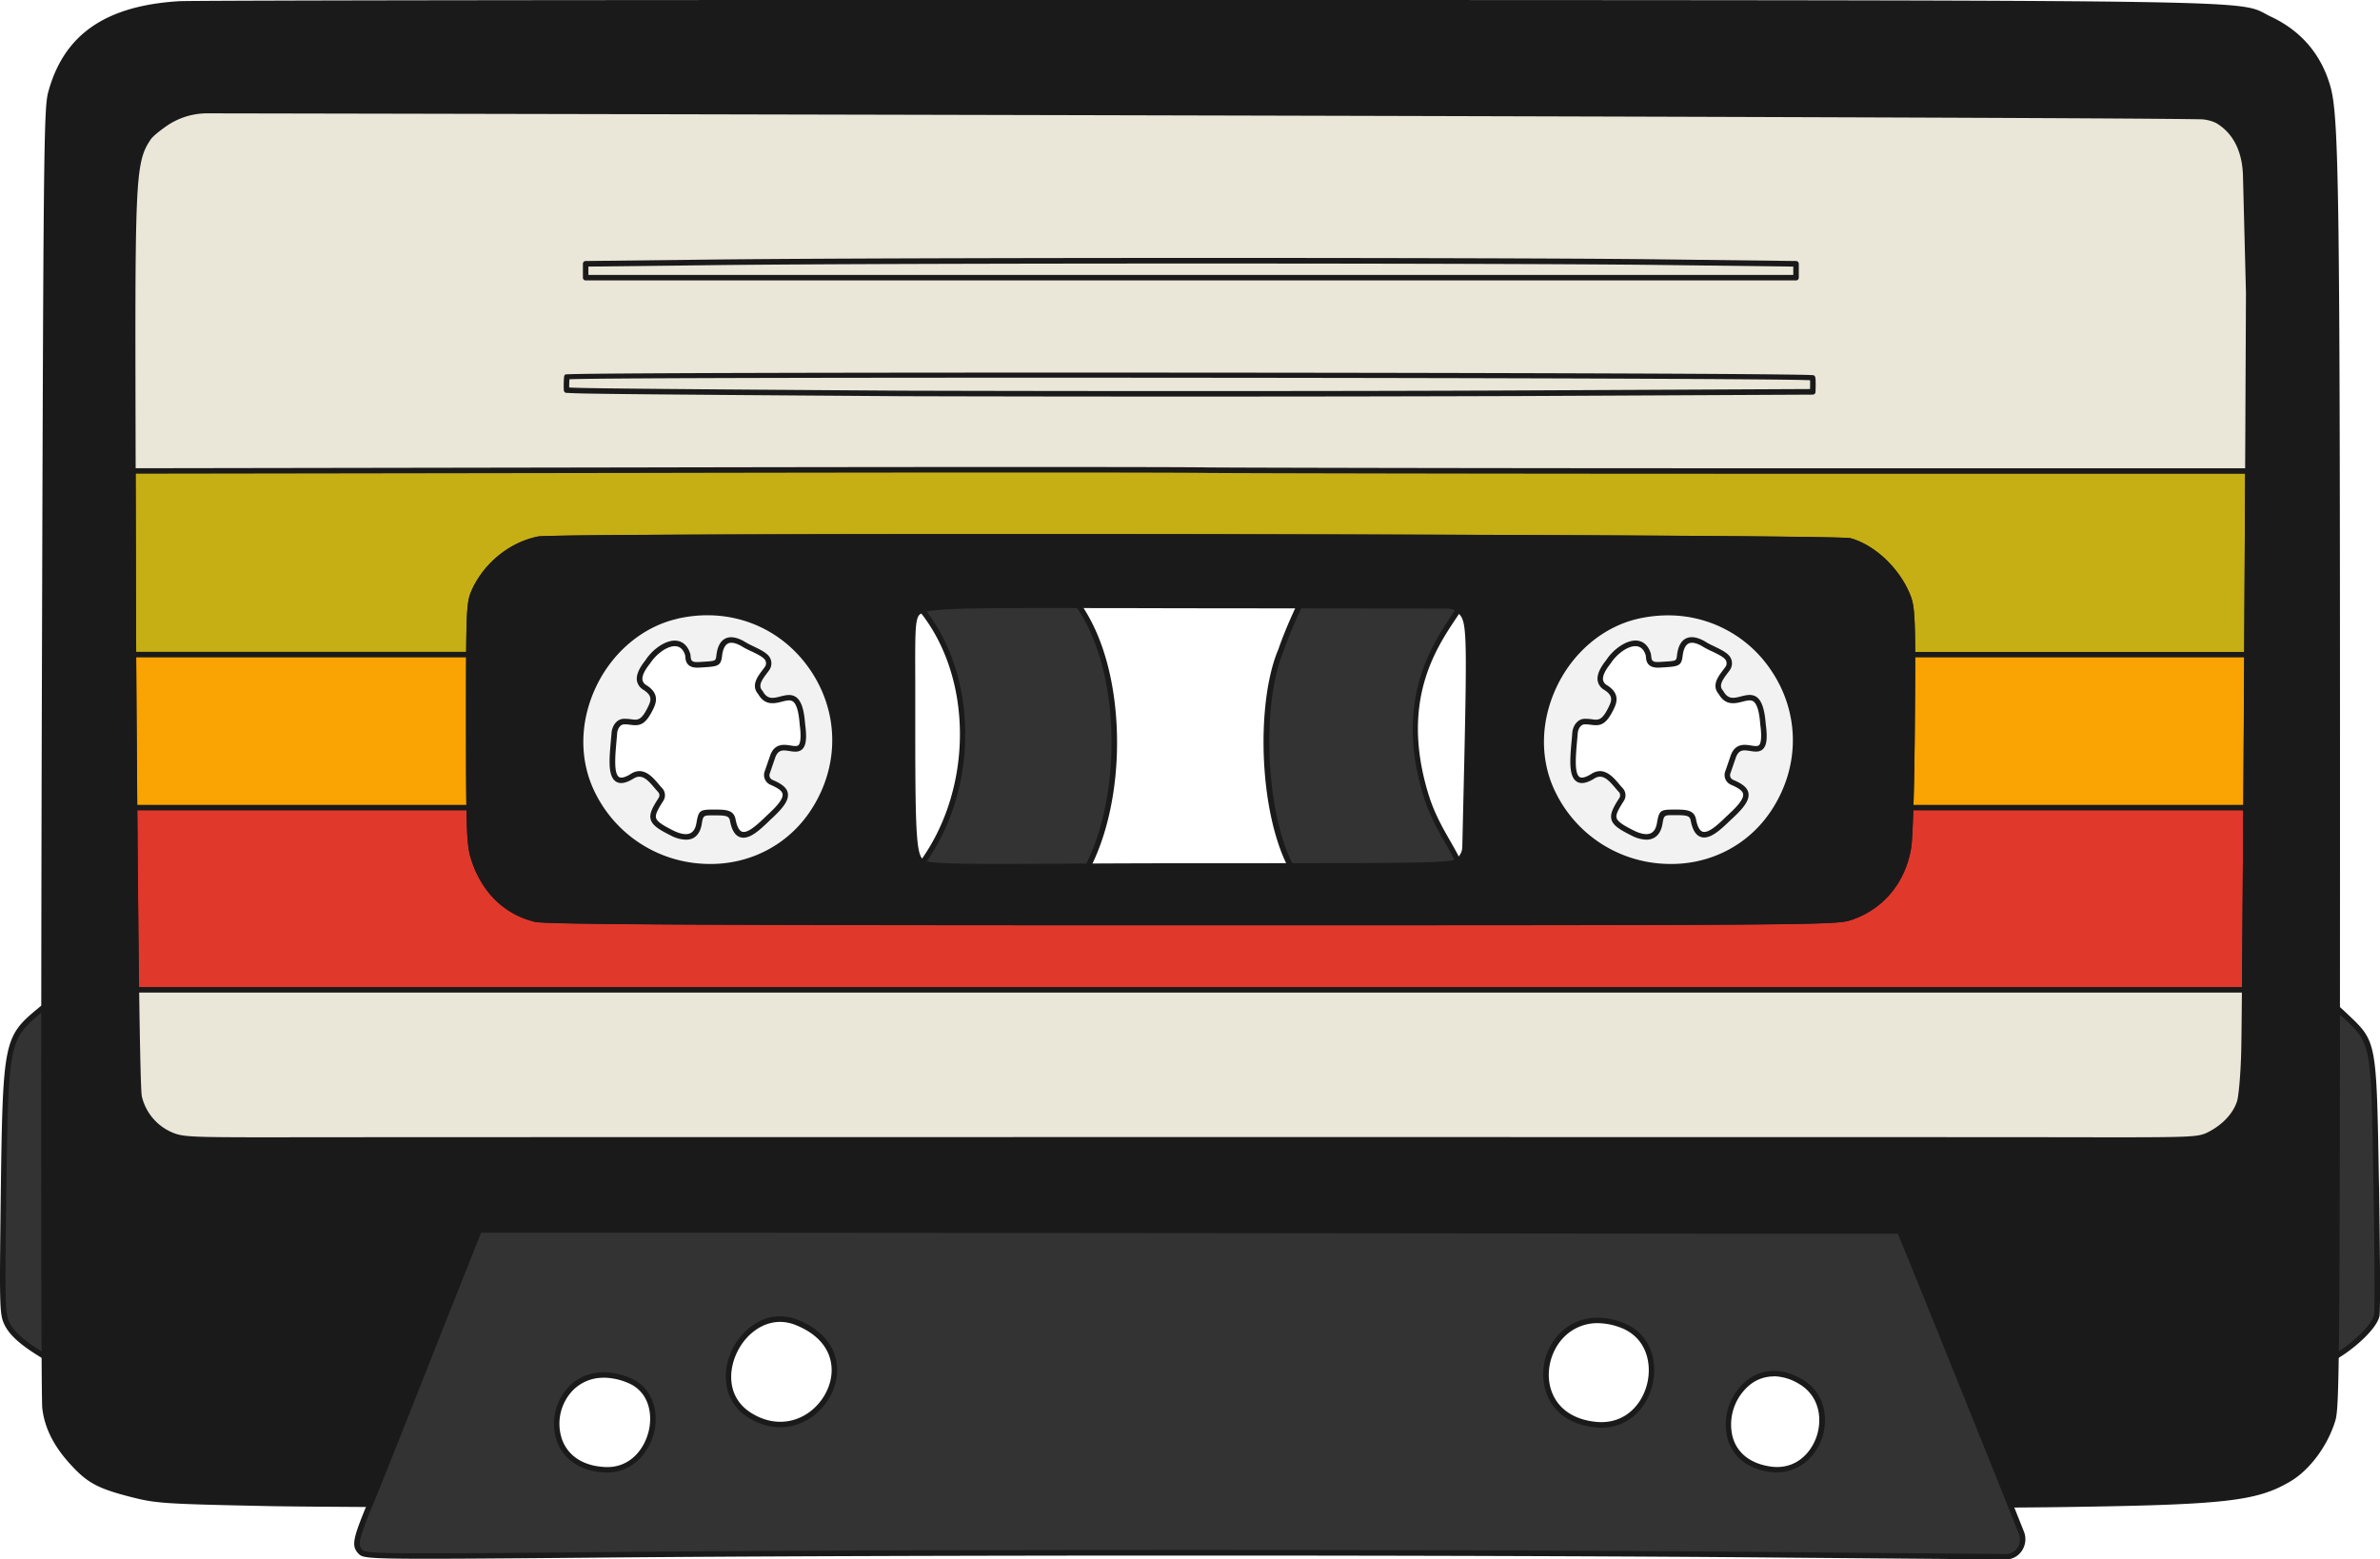 <svg xmlns="http://www.w3.org/2000/svg" width="1080" height="707.82" viewBox="0 0 1080 707.82"><g id="Слой_2" data-name="Слой 2"><g id="hippie01_48250992"><g id="hippie01_48250992-2" data-name="hippie01_48250992"><path d="M421.32 264.29c-1.27.89-2.65 1.14-3 .76-7.48.05-6 5.53-.26 11.36 25.55 31.33 24.25 81.69 1.14 114.4-8.33 12.12-9.34 11.74 26.77 11.74 28.53.0 31.19.13 31.82 2.15a4 4 0 0 0 6.69 2.15c28.22-30.37 29.43-112.71-3.41-141.55C473 263.53 423.84 262.78 421.32 264.29z" fill="#333" fill-rule="evenodd"/><path d="M607.05 264.29c-6.06.63-11.61 1.39-12.24 1.77-1.9 1.14-10.11 18.81-13.51 29-12.08 28.12-7.94 99.27 17.17 112.5 2.14.0 3.28-.75 3.53-2.52-4.52-4.58 52.27-1.76 63.39-2.53-2-14.2-12.75-23.25-18.43-41.92C619.21 269.44 728 259.83 607.05 264.29z" fill="#333" fill-rule="evenodd"/><path d="M481.58 409.13a5.08 5.08.0 0 1-1.64-.27 5.24 5.24.0 0 1-3.4-3.87c-.35-1.13-8.14-1.19-30.6-1.19h-3.19c-21.24.0-27.66.0-29.28-3.07-1.15-2.2.62-4.77 3.85-9.44l.82-1.19c23.69-33.53 23.21-83.12-1.07-112.9-2.37-2.39-6.26-7.08-4.82-10.55.78-1.87 2.81-2.83 6-2.85a1.26 1.26.0 0 1 .64.17 3.77 3.77.0 0 0 1.68-.7h.08c3.2-1.92 53.32-.74 60.63.86a1.29 1.29.0 0 1 .56.28C496.2 277 505.25 300.58 506.7 329.2c1.62 32-6.75 62.8-21.33 78.5A6 6 0 0 1 481.58 409.13zm-35.64-7.83c29.65.0 32.07.0 33 3a2.82 2.82.0 0 0 1.8 2.17 3 3 0 0 0 2.92-.63c14-15.1 22.13-45.2 20.54-76.54-1.41-27.79-10.06-50.67-23.75-62.87-9.16-1.78-55.12-2.26-58.52-1.08-1.28.86-2.89 1.36-4 .92-1.21.0-3 .28-3.41 1.31s.39 3.89 4.37 7.93c25 30.69 25.55 81.6 1.26 116l-.82 1.18c-2.13 3.09-4.14 6-3.69 6.86.92 1.74 10.73 1.75 27.07 1.73zM419.17 264.17z" fill="#1a1a1a"/><path d="M598.47 408.85a1.3 1.3.0 0 1-.58-.14c-25.6-13.49-30.5-84.41-17.74-114.1 3.06-9.21 11.5-28.11 14-29.62 1.06-.64 8.45-1.49 12.75-1.94H607c44.09-1.62 56.42-1.36 59.19 3.61 1.78 3.19-1 7.34-5.21 13.63-9.56 14.29-25.56 38.19-12.84 80 2.66 8.75 6.53 15.49 9.94 21.44 3.82 6.68 7.43 13 8.54 20.66a1.29 1.29.0 0 1-.27 1 1.28 1.28.0 0 1-.89.46c-3.51.24-11.41.13-20.55.0-14.23-.2-37.64-.52-41.7 1.07a.94.94.0 0 1 0 .37c-.24 1.65-1.25 3.6-4.77 3.6zm8.67-143.31c-7.18.75-11.2 1.4-11.77 1.63-1.44 1.18-9.3 17.55-12.89 28.33-12.12 28.22-7.57 97.76 16.29 110.85 1.32-.05 1.73-.46 1.9-1a1.73 1.73.0 0 1 0-1.42c1.1-2.58 9.8-3.09 44.32-2.62 8 .11 15.08.21 19 .07-1.24-6.6-4.39-12.11-8-18.42-3.48-6.07-7.42-12.95-10.16-22-13.06-42.93 4-68.41 13.15-82.09 3.43-5.13 6.14-9.18 5.11-11C661.77 263.82 641 264.29 607.14 265.54z" fill="#1a1a1a"/><path d="M17.77 458.87c-14.9 12.37-15.28 14.39-16.16 82.7C1 592.2 1 596.24 3.13 600.66c2.27 4.8 7.7 9.47 17.8 15.41 8.46 4.92 12.37 1.26 8.59-7.83-2.78-6.57-2.78-18.44.0-91.8 1.26-33.08 2-61.11 1.51-62.12C29.77 450.91 25.6 452.3 17.77 458.87z" fill="#333" fill-rule="evenodd"/><path d="M27.31 619.51a14.69 14.69.0 0 1-7-2.36C9.86 611 4.39 606.24 2 601.2c-2.27-4.67-2.27-8.65-1.64-59.64.89-68.63 1.36-71 16.61-83.65 6.18-5.19 10.1-7.2 12.69-6.51a3.71 3.71.0 0 1 2.54 2.49c.72 1.42-.38 34.84-1.44 62.6-2.76 73-2.77 84.93-.09 91.26 2.08 5 2 8.78-.08 10.64A4.8 4.8.0 0 1 27.31 619.51zm1.28-165.74c-1.22.0-4 1-10 6.05h0C4 471.9 3.74 473.43 2.86 541.59c-.62 49.68-.62 54.39 1.39 58.53 2.13 4.51 7.47 9.09 17.31 14.87 3.43 2 6.19 2.57 7.38 1.53.95-.83 1.29-3.32-.58-7.8-2.89-6.84-2.9-18.06-.09-92.32 1.46-38.34 1.9-60.07 1.57-61.72a1.2 1.2.0 0 0-.82-.86A1.75 1.75.0 0 0 28.59 453.77zm-10.82 5.1h0z" fill="#1a1a1a"/><path d="M1049.24 454.2c-1.14 1.51-1.14 8.45-.13 30.68 3.66 81.06 4.42 108 2.78 115.78-2.91 15-3 16.8-.76 17.55 5.56 2.15 26-13.63 27.4-21.21.38-2.15.25-28.53-.25-58.71-1.14-66.42-.89-64.65-14.27-77.4C1054.92 452.3 1052 451 1049.24 454.2z" fill="#333" fill-rule="evenodd"/><path d="M1052.34 619.66a4.51 4.51.0 0 1-1.66-.28c-3.46-1.15-2.87-4.22.0-19 1.56-7.45 1-32.27-2.8-115.5-1.14-25.18-.92-29.75.38-31.48l.06-.08a5.09 5.09.0 0 1 3.66-2c2.79-.06 6 2.05 12.91 8.61l.9.85c12.64 12 12.64 12 13.7 74.2l.06 3.24c.44 26.68.68 56.41.23 59-1.11 6-12.14 15.53-19.57 19.69C1056.92 618.74 1054.29 619.66 1052.34 619.66zM1050.21 455c-1 1.58-.53 15 .15 29.84 3.81 84.46 4.38 108.33 2.75 116.1-2.57 13.29-2.81 15.7-1.59 16.11 1 .37 3.41.0 7.45-2.3 7.59-4.25 17.46-13.21 18.33-18 .31-1.76.29-24.62-.27-58.47l-.06-3.24c-1-61.13-1-61.13-12.92-72.42l-.9-.86c-5.11-4.82-8.86-8.05-11.08-7.92A2.6 2.6.0 0 0 1050.21 455z" fill="#1a1a1a"/><path d="M81.41 1.79C48.2 3.81 30 16.43 23.08 42.19c-2 7.45-2.15 28.66-2.91 299.12-.38 160.11-.25 294.08.25 297.74 1 8.58 4.93 16.41 11.87 24.11 7.71 8.59 12.12 11.12 26.65 14.9 11.86 3 14.39 3.29 63.51 4.3 59.09 1.26 729.18 1.64 813.78.5 72.73-1 87.5-2.65 102.27-11.36 8.72-5 16.8-16 20.08-27.15 1.77-6.06 2-34.22 2-284 0-273.11-.51-306.45-4.17-320.21-3.91-14.27-12.88-25-26.51-31.44-16.42-7.7 17.3-7.2-480.7-7.45C298.84 1.15 88.36 1.41 81.41 1.79zM663.12 277.93c3.66 3.66 3.91 9.47 2.65 66.92l-.93 39.72a7.89 7.89.0 0 1-3 6l-.11.09c-2.78 2.28-6.7 2.4-121.6 2.4-77.52.0-115.81 1.21-121-1.26-4.54-2.17-5.05-9.22-5.05-60.73.0-41-.62-48.53 1.77-52.4 3.61-4.79 16.41-3.92 138-3.79l103 .12a8 8 0 0 1 5.59 2.32zm-317.94 8.21c11 5.17 17.17 11.11 22.1 20.83 13.38 26.89 10.6 49.75-8.46 67.3-15.16 14-27.53 17.68-43.31 13-15.53-4.67-25.38-11.36-32.71-22.22a63.31 63.31.0 0 1-10.35-34c0-8.46.51-11 3.79-18.06 4-8.59 12.75-18.18 22-24.37C311.85 279.57 329.4 278.56 345.18 286.14zm430.44-.64c17 8.09 30.68 25.51 32.07 40.79 1.39 15-4.8 33.21-15.28 44.82-5.93 6.69-19.7 14.4-30.3 17.05-7.7 1.89-19.19.88-25.51-2.4-7.83-4-21.59-16.16-25-22-3.91-6.82-7.07-18.56-7.07-26.9.0-13.25 8.21-34.09 16.67-41.79C736.48 280.83 757.94 277 775.62 285.5zM370.68 602.18c6.82 5.43 9.35 11 9.35 20.45.0 8.59-1.9 13.77-7.45 19.57-8.21 9-22.35 11.24-32.45 5.31-6.19-3.66-11.87-13.51-11.87-20.84a30.7 30.7.0 0 1 8.59-20.58c7.45-7.19 11.11-8.58 20.7-8.2C364.75 598.26 366.77 598.9 370.68 602.18zm367.82-.38c8.08 5.43 12 12.25 12.5 22.35s-2.28 16.79-9.47 22.35c-4.17 3.15-5.56 3.53-14.4 3.53s-10.23-.38-15.15-3.79c-16.29-11.49-16.54-35.6-.5-45.58C718.55 596.24 730.79 596.75 738.5 601.8zM283.56 620.49c13.26 6.31 19.57 22.85 13.26 35-3 5.81-9.6 12.25-14.39 14s-15.79 1.64-20.08-.25c-1.9-.89-6.19-4.17-9.6-7.33l-3.59-3.3a7.91 7.91.0 0 1-2.56-5.9l.09-9.74c.13-14.52 1-16.54 9.6-23.1 4.16-3.16 5-3.29 13.26-2.66C274.47 617.71 280.66 619.1 283.56 620.49zm541.05.12c7.32 5.81 10.23 11.49 9.34 18.69-.38 3.16-.63 8.33-.63 11.62s-.63 6.44-1.51 7.32-3.79 3.28-6.44 5.68a33 33 0 0 1-9.35 5.81c-6.56 2.15-18.31.76-23.23-2.78s-11-12.75-12-18.43c-1.14-6.06 1.64-14.65 6.69-20.58s9.72-8.59 17.17-10.1C815.27 615.81 818.93 616.32 824.61 620.61z" fill="#1a1a1a" fill-rule="evenodd"/><path d="M93.83 50.19a34 34 0 0 0-19.32 6.18c-3.16 2.24-6.18 4.65-7.37 6.4-8.46 12.75-7.06 18.87-6.69 224.38C61.33 427.43 62.22 494 63.1 497.88A24.9 24.9.0 0 0 76.86 514.8c5.56 2.53 7.58 2.65 48.74 2.65 52-.12 767.57-.12 828.94.0 42.3.0 43.68-.12 48.61-2.77 6.44-3.41 11.24-8.59 13.13-14.27.88-2.4 1.77-13 2-23.36.38-16.54 1.39-169.2 2.15-344.07l-1.36-53.27c-.27-10.42-3.9-19.78-12.92-25a19.21 19.21.0 0 0-6.86-1.79C945.67 51.72 93.83 50.19 93.83 50.19zM839.38 245.48c10.86 3 21.72 13.38 26.39 25.25 2 5 2.27 10.61 1.9 55.43-.13 27.78-.89 53.66-1.65 58.34-2.52 15.78-12.75 27.77-27.4 32.19-6.69 1.9-29 2-298.23 2-221.1.0-292.56-.37-297.36-1.51-13.51-3.28-23.61-13.26-28.16-27.91-1.89-6.06-2.14-13.51-2.14-61.23.0-52.53.12-54.42 2.65-60.11a41.8 41.8.0 0 1 29-23.23C254.27 242.83 832.19 243.46 839.38 245.48z" fill="#eae6d8" fill-rule="evenodd"/><path d="M621.83 684.79c-215.31.0-464.79-.45-499.41-1.18-49.75-1-51.84-1.28-63.8-4.34C43.9 675.43 39.31 672.86 31.36 664c-7.16-8-11.15-16.06-12.17-24.81-.53-3.78-.65-137.42-.27-297.88.76-271 .87-291.78 2.95-299.45C28.92 15.71 47.82 2.58 81.34.54h0C88.53.15 307.18-.09 549.22.0h83.85c383.63.17 383.63.17 394.84 6.22.74.41 1.55.85 2.54 1.31 14 6.6 23.13 17.45 27.19 32.24 3.74 14 4.21 50 4.21 320.54.0 258.4-.29 278.21-2.07 284.32-3.4 11.48-11.69 22.69-20.65 27.88-15.09 8.89-29.51 10.51-102.89 11.53C901.19 684.58 769.55 684.79 621.83 684.79zM81.49 3C48.75 5 31.11 17.2 24.28 42.52c-2 7.32-2.11 32.2-2.86 298.8-.41 173.82-.21 294.19.24 297.56 1 8.23 4.75 15.9 11.56 23.45 7.62 8.49 11.76 10.8 26 14.53 11.69 3 13.76 3.23 63.22 4.25 58.37 1.24 727.61 1.66 813.74.5 72-1 87.21-2.67 101.66-11.19 8.45-4.9 16.29-15.51 19.51-26.42 1.75-6 2-37.8 2-283.62.0-270.25-.46-306.12-4.13-319.89-3.85-14-12.54-24.35-25.84-30.63-1-.49-1.87-.94-2.66-1.37-10.65-5.75-10.65-5.75-393.66-5.92h-83.84C307.28 2.4 88.79 2.64 81.49 3zm371.45 391.6c-21 0-31.49-.34-34.31-1.68-5.22-2.5-5.76-8.29-5.76-61.86.0-8.11.0-14.91.0-20.63-.09-24-.1-29 2-32.43 3.52-4.67 10.18-4.65 91.45-4.47 13.66.0 29.42.07 47.63.09l103 .12a9.1 9.1.0 0 1 6.47 2.69l.59.59c4.08 4.08 4.31 9.15 3 67.83l-.93 39.72a9.14 9.14.0 0 1-3.47 7c-3.19 2.61-3.38 2.76-122.49 2.76-22.25.0-41.28.1-57.21.18C471.18 394.58 461.24 394.63 452.94 394.63zM471.64 276c-43.33.0-52.55.52-54.76 3.44-1.65 2.71-1.63 8.7-1.55 31 0 5.72.0 12.52.0 20.64.0 50 .57 57.8 4.34 59.6 3.41 1.64 25.93 1.52 63.2 1.33 15.93-.09 35-.19 57.22-.19 110.48.0 118.39-.13 120.81-2.11a6.76 6.76.0 0 0 2.66-5.18l.92-39.72c1.23-55.94 1-62.73-2.29-66h0l-.59-.59a6.6 6.6.0 0 0-4.7-2l-103.05-.12c-18.2.0-34-.06-47.63-.09C492.81 276 481.36 276 471.64 276z" fill="#1a1a1a"/><path d="M217.52 558.24c-.12.12-9.72 24.24-21.33 53.53S172.32 672 168.91 680.34c-7.7 18.56-8.2 21-5.3 24 2.27 2.14 7.07 2.27 106.57 1.39 133.71-1.27 408.21-1.27 540.54.0l99.46.85a7.39 7.39.0 0 0 5.88-2.82v0a8.17 8.17.0 0 0 1.16-8.05C900.94 654.7 863 560.42 862 558.74 854.53 558.74 217.65 558 217.52 558.24zm144.2 42C398 615.11 369 660.76 340 642.2 318.19 628.23 338 590.56 361.72 600.28zm373.75 1c23.85 8.6 15.2 47.87-11.24 45.33C686.4 643 699.84 588.45 735.47 601.29zM285 626.29c19.93 7.72 11.89 41.79-10.35 40.79C238.76 665.46 250 612.77 285 626.29zm532 .64c18.89 10.83 8.87 42.91-13.39 39.89C768.37 662.06 786.61 609.56 816.91 626.93z" fill="#333" fill-rule="evenodd"/><path d="M743.29 279.57c-34.15 7.6-54.38 49.46-38.25 81.19 20.15 39.67 75.87 44.35 99.87 7.7C833.85 324.27 795.13 268 743.29 279.57zm30.34 13c3 1.85 7.91 3.5 10 5.69a4.09 4.09.0 0 1 .38 5.11c-2 2.94-6.42 7.22-3 10.92 6.2 11.19 17.33-9.15 19.07 14.4 2.88 21.33-9.72 3.31-13.6 15l-2.34 6.82a3.51 3.51.0 0 0 1.84 4.51c7.54 3.23 9.39 6.16-.11 15C780 375.45 771 385.7 768.43 372.2c-.67-3.53-3.68-3.47-8.86-3.47-5.55.0-5.55.0-6.44 5.18-1.14 6.31-5.76 7.44-12.33 4.17-10.47-5.22-10.27-6.94-5-15.21a3.47 3.47.0 0 0-.39-4.27c-3.06-3.2-6.91-9.89-12.7-6.28-11.57 7.21-8.93-8.26-8.07-19.61.19-2.5 1.77-5.1 4.28-5.2 5.36-.21 7.77 3.16 12.38-6.63 1.33-2.83 2-5.83-2.78-8.84-3.54-2.23-3.28-5.93 1.26-11.62 4.46-6.95 15.18-13.19 18.17-3.17l.18 1.6c.5 3.25 3.49 3 5.52 2.85l2.27-.14c5.56-.38 5.94-.63 6.31-4.17C763.15 290.32 767.19 288.55 773.63 292.59z" fill="#f2f2f2" fill-rule="evenodd"/><path d="M307.4 279.57c-34.15 7.6-54.38 49.46-38.26 81.19 20.16 39.67 75.88 44.35 99.88 7.7C398 324.27 359.23 268 307.4 279.57zm30.33 13c3 1.85 7.91 3.5 10 5.69a4.07 4.07.0 0 1 .38 5.11c-2 2.94-6.41 7.22-3 10.92 6.2 11.19 17.33-9.15 19.06 14.4 2.88 21.33-9.72 3.31-13.59 15l-2.35 6.82A3.52 3.52.0 0 0 350 355c7.54 3.23 9.38 6.16-.11 15-5.83 5.42-14.84 15.67-17.39 2.17-.66-3.53-3.68-3.47-8.85-3.47-5.56.0-5.56.0-6.44 5.18-1.14 6.31-5.76 7.44-12.34 4.17-10.46-5.22-10.26-6.94-5-15.21a3.47 3.47.0 0 0-.38-4.27c-3.07-3.2-6.92-9.89-12.7-6.28-11.57 7.21-8.94-8.26-8.07-19.61.19-2.5 1.77-5.1 4.27-5.2 5.37-.21 7.78 3.16 12.39-6.63 1.33-2.83 2-5.83-2.78-8.84-3.54-2.23-3.29-5.93 1.26-11.62 4.45-6.95 15.18-13.19 18.17-3.17l.17 1.6c.5 3.25 3.49 3 5.52 2.85l2.28-.14c5.55-.38 5.93-.63 6.31-4.17C327.25 290.32 331.29 288.55 337.73 292.59z" fill="#f2f2f2" fill-rule="evenodd"/><path d="M212.77 300.94c.12-26.37.62-28.51 2.61-33a41.8 41.8.0 0 1 29-23.23c9.85-1.89 587.77-1.26 595 .76 10.86 3 21.72 13.38 26.39 25.25 1.49 3.73 2 7.76 2 27.65h151.82c.14-26.45.3-54.86.44-84.59H797.45c-124.27.0-236.48-.26-249.44-.38s-128.6-.26-256.94.0l-230.8.37c.06 21.11.13 45.38.18 73.37.0 3.8.0 7.53.07 11.23h73.1z" fill="#c6ae15"/><path d="M1018.62 449.27c.18-20.3.39-50.25.62-87h0c-1.66-.37-35.84-.88-76.12-1.26l-75.84-3.13c-.32 13.62-.77 23.85-1.22 26.62-2.52 15.78-12.75 27.77-27.4 32.19-6.69 1.9-29 2-298.23 2-221.1.0-292.56-.37-297.36-1.51-13.51-3.28-23.61-13.26-28.16-27.91-1.38-4.41-1.89-9.58-2.06-30.52l-24.93 1.74c-11.94.25-46 .63-75.73 1-23.57.3-43.74.67-51.17.88.29 36.52.58 65.37.87 86.87h956.77z" fill="#e1382c"/><path d="M1018.62 450.52H61.85a1.25 1.25.0 0 1-1.25-1.23c-.29-21.71-.58-50.94-.87-86.88A1.26 1.26.0 0 1 61 361.15c7.46-.2 27.94-.59 51.18-.88l24.12-.3c22-.27 42.84-.53 51.61-.71l24.86-1.73a1.26 1.26.0 0 1 .94.32 1.27 1.27.0 0 1 .4.91c.17 20.7.67 25.9 2 30.16 4.42 14.26 14.1 23.87 27.26 27.06 4.67 1.11 79.63 1.49 297.06 1.49 269.17.0 291.44-.15 297.9-2 14.14-4.27 24.06-15.93 26.5-31.19.43-2.62.87-12.51 1.2-26.45a1.28 1.28.0 0 1 .39-.89 1.24 1.24.0 0 1 .91-.33l75.84 3.13c17.27.16 73.91.74 76.34 1.3a1.29 1.29.0 0 1 1 1.23c-.23 36.74-.44 66.69-.62 87A1.25 1.25.0 0 1 1018.62 450.52zM63.08 448h954.3c.17-20 .38-49.12.61-84.6-6-.33-35-.78-74.92-1.16l-74.62-3.08c-.32 13.57-.76 22.83-1.19 25.52-2.6 16.22-13.17 28.63-28.27 33.19-6.85 1.94-26.39 2.07-298.6 2.07-220.37.0-292.69-.37-297.65-1.55-14.05-3.41-24.36-13.62-29.06-28.74-1.41-4.51-1.92-9.5-2.11-29.56L188 361.75c-8.84.19-29.65.44-51.69.72l-24.11.29c-22.07.29-41.63.64-49.93.86C62.52 398.32 62.8 426.7 63.08 448z" fill="#1a1a1a"/><path d="M212.76 302.19h0l-79.14-2.56H60.52a1.25 1.25.0 0 1-1.25-1.24l-.07-11.24c-.05-27.44-.12-51.3-.18-72.12v-1.24a1.25 1.25.0 0 1 .36-.89 1.28 1.28.0 0 1 .89-.37l230.8-.37c128.68-.26 244-.26 257 0 13.38.13 127.92.38 249.41.38h222.62a1.25 1.25.0 0 1 1.25 1.25c-.15 29.73-.3 58.15-.45 84.6a1.24 1.24.0 0 1-1.24 1.24H867.81a1.25 1.25.0 0 1-1.25-1.24c0-20.26-.61-23.85-1.95-27.19-4.53-11.5-15-21.58-25.56-24.52-8-1.67-585.79-2.39-594.39-.73-12 2.42-22.78 11.05-28.15 22.53-1.87 4.22-2.37 6.41-2.5 32.47a1.25 1.25.0 0 1-.38.89A1.22 1.22.0 0 1 212.76 302.19zm-151-5.05h71.87l77.89 2.51c.14-25.43.65-27.56 2.72-32.2 5.71-12.21 17.18-21.38 29.93-23.95 9.87-1.9 588.71-1.14 595.55.77 11.23 3.14 22.42 13.83 27.21 26 1.57 3.92 2.09 8.22 2.13 26.87h149.32c.15-25.73.29-53.29.44-82.1H797.45c-121.5.0-236.05-.25-249.45-.38-13-.26-128.26-.26-256.93.0L61.52 215c.06 20.82.13 44.68.18 72.11z" fill="#1a1a1a"/><path d="M212.9 366.57c-.14-8.61-.17-20.78-.17-38.51.0-13.25.0-23.26.06-30.94H60.51q.26 38.58.5 69.45H212.9z" fill="#f9a402"/><path d="M867.81 297.12c0 7.22.0 16.62-.14 29-.07 15.06-.33 29.54-.67 40.41h152.22c.13-21 .27-44.35.41-69.45H867.81z" fill="#f9a402"/><path d="M954.54 518.7c-62.9-.13-775.62-.13-828.93.0-41.16.0-43.46-.13-49.26-2.76a26.19 26.19.0 0 1-14.46-17.76C61 494 60.07 425 59.2 287.15c-.05-28.67-.12-53.47-.19-74.93-.38-133.63-.4-138.85 7.09-150.14 1.13-1.66 3.64-3.86 7.69-6.73a35 35 0 0 1 20-6.41h0c8.52.0 852.47 1.54 905.51 2.72a20.29 20.29.0 0 1 7.45 2c8.56 5 13.24 14 13.55 26.05l1.36 53.27c-.76 173.93-1.78 327.8-2.15 344.14-.23 9.51-1.08 21-2.1 23.76-2 5.91-7 11.37-13.72 14.94C998.51 518.59 996.67 518.7 954.54 518.7zm-418.06-2.59c192.71.0 386.61.0 418.06.1 41.52.0 43.32-.1 48-2.63 6.19-3.28 10.75-8.22 12.54-13.57.72-2 1.67-11.66 1.95-23 .38-16.32 1.39-170.17 2.15-344l-1.36-53.23c-.2-7.79-2.5-18.28-12.29-24h0a18.12 18.12.0 0 0-6.27-1.62C946.29 53 103 51.45 93.84 51.44a32.47 32.47.0 0 0-18.61 6c-4.67 3.31-6.41 5.13-7 6.08-7.07 10.65-7 18.45-6.67 148.74.06 21.47.14 46.26.19 74.93.85 135.75 1.74 206.56 2.62 210.47A23.69 23.69.0 0 0 77.4 513.67c5.31 2.42 7.56 2.54 48.2 2.54C152.26 516.14 343.77 516.11 536.48 516.11zM540.39 420c-220.37.0-292.69-.37-297.65-1.55-14.05-3.41-24.36-13.62-29.06-28.74-1.93-6.2-2.2-13.69-2.2-61.61.0-52.37.1-54.64 2.76-60.61 5.71-12.21 17.18-21.38 29.93-23.95 9.87-1.9 588.71-1.14 595.55.78 11.23 3.13 22.42 13.82 27.21 26 2.14 5.34 2.36 11.61 2 55.9-.13 27.4-.87 53.65-1.66 58.53-2.6 16.22-13.17 28.63-28.27 33.19C832.14 419.83 812.6 420 540.39 420zM451.22 245c-110.89.0-203.16.28-206.56.94-12 2.42-22.78 11.05-28.15 22.53C214.07 274 214 276.2 214 328.06c0 47.59.26 55 2.1 60.86 4.42 14.26 14.1 23.87 27.26 27.06 4.67 1.11 79.63 1.49 297.06 1.49 269.17.0 291.44-.15 297.9-2 14.14-4.27 24.06-15.93 26.5-31.19.76-4.69 1.51-31.32 1.63-58.14.37-43.87.17-50-1.81-55-4.52-11.5-15-21.57-25.55-24.51C833.9 245.67 620.81 245 451.22 245z" fill="#1a1a1a"/><path d="M910.24 707.82h-.07L810.71 707c-133.17-1.27-406-1.27-540.52.0-104.62.93-104.84.73-107.44-1.72-3.6-3.75-2.63-7 5-25.38 3.26-8 15.24-38.09 27.26-68.54 17.84-45 20.78-52.29 21.42-53.63h0a.74.74.0 0 1 .17-.25.28.28.0 0 1 .06-.08v0c.69-.42 3.56-.42 20.78-.43 12.78.0 31.17.0 53.7.0 45 0 106.6.07 172.69.13 132.16.12 282.39.29 354.74.37h43.41a1.26 1.26.0 0 1 1.09.63c1.06 1.85 40.38 99.5 55.35 137.07a9.44 9.44.0 0 1-1.34 9.28A8.69 8.69.0 0 1 910.24 707.82zM541 703.51c101.68.0 203.17.32 269.76 1l99.46.85a6.09 6.09.0 0 0 4.89-2.34 7 7 0 0 0 1-6.87C899.26 653.86 864.85 568.52 861.18 560h-42.61c-144.72-.16-579.42-.64-600.21-.47-1.57 3.82-9.23 23-21 52.77-12 30.46-24 60.58-27.28 68.57-7.63 18.39-7.83 20.28-5.56 22.65 1.87 1.76 10.75 1.85 105.66 1C337.46 703.83 439.3 703.51 541 703.51zM217.52 558.24h0zm58 110.11h-1c-10.55-.48-18.44-5.5-21.66-13.78a24.43 24.43.0 0 1 5.44-25.38c6.65-6.65 16.51-8.13 27.08-4h0c10.67 4.13 13.51 15.14 11.6 24.23C295.05 658.63 287.54 668.35 275.56 668.35zm-1.57-43a19.25 19.25.0 0 0-13.9 5.62 21.86 21.86.0 0 0-4.88 22.71c2.88 7.43 9.79 11.75 19.44 12.19 11.24.54 18.05-8.17 19.91-17 1.57-7.47-.13-17.55-10.06-21.39A29.17 29.17.0 0 0 274 625.31zm532.41 43a23 23 0 0 1-3-.21c-13.91-1.88-18.21-10.52-19.54-15.51a25.9 25.9.0 0 1 9-26.2c4.09-3.14 12.75-7.39 24.76-.51h0c10.61 6.09 12.26 17.92 9.19 26.94C824 660.8 816.77 668.27 806.4 668.27zm-1.51-43.6a17.13 17.13.0 0 0-10.6 3.66 23.33 23.33.0 0 0-8.07 23.58c2 7.57 8.22 12.42 17.47 13.68 11.34 1.53 18.21-6.38 20.67-13.61 2.74-8.06 1.3-18.59-8.08-24A23 23 0 0 0 804.89 624.67zM726.71 648c-.85.0-1.71.0-2.6-.12-15.15-1.45-20.54-10.38-22.4-15.57A26.58 26.58.0 0 1 708 605c7-7 17.13-8.76 27.85-4.9 13 4.7 16.47 17.46 14.1 28C747.71 638.3 739.68 648 726.71 648zM725 600.57a21.15 21.15.0 0 0-15.19 6.22c-6.32 6.31-8.69 16.46-5.74 24.67 2.87 8 10.07 12.94 20.29 13.92 13 1.25 21-8 23.2-17.79 2.13-9.49-.91-20.94-12.51-25.12A29.66 29.66.0 0 0 725 600.57zM354.05 647.81a27.26 27.26.0 0 1-14.72-4.55c-11.87-7.6-11.79-21.63-6.69-31.44s16.53-18 29.55-12.69c10.68 4.36 16.93 11.85 17.63 21.07s-4.59 19-13.14 24.07A24.56 24.56.0 0 1 354.05 647.81zM354 6e2c-8.46.0-15.53 6-19.14 13-4.75 9.14-4.79 21.39 5.81 28.18 8.08 5.17 17.09 5.53 24.73 1s12.55-13.37 11.93-21.73-6.33-15-16.08-18.95A19 19 0 0 0 354 6e2z" fill="#1a1a1a"/><path d="M815 127.28H265.76a1.25 1.25.0 0 1-1.25-1.25v-6.31a1.25 1.25.0 0 1 1.23-1.25l54.93-.63h0c82.49-1 361.21-1 431.86-.13l62.5.76a1.25 1.25.0 0 1 1.23 1.25V126A1.25 1.25.0 0 1 815 127.28zm-548-2.5H813.76V121l-61.26-.74c-70.64-.85-349.33-.92-431.8.13h0L267 121zm53.67-5.69h0z" fill="#1a1a1a"/><path d="M540.92 180c-46.95.0-93.78-.06-130.85-.17-142.06-.94-146.5-1.17-152.63-1.5h-.39a1.26 1.26.0 0 1-1.18-1.1 40.77 40.77.0 0 1 .11-6.25 1.41 1.41.0 0 1 .54-1c2-1.37 563.15-1 566.46.35a1.24 1.24.0 0 1 .73.83c.34 1.23.18 5.49.13 6.76a1.25 1.25.0 0 1-1.25 1.2l-130.05.63C652.61 179.89 596.68 180 540.92 180zm-282.63-4.12c5.94.3 15.35.55 151.8 1.45 81.08.24 208.9.26 282.44-.13l128.85-.62c0-1.54.06-3.1.0-4-21.91-1.21-537.49-1.65-563-.44C258.33 173.28 258.26 174.69 258.29 175.86z" fill="#1a1a1a"/><path d="M758.28 394.67c-1.11.0-2.23.0-3.35-.09a60.38 60.38.0 0 1-51-33.25c-7.8-15.36-7.73-33.8.18-50.58 7.84-16.61 22.39-28.72 38.92-32.4h0c24.46-5.44 48.37 3.77 62.4 24s14.22 45.85.54 66.74A56.36 56.36.0 0 1 758.28 394.67zm-1.45-115.36a61.17 61.17.0 0 0-13.26 1.48h0c-15.79 3.51-29.7 15.11-37.2 31-7.59 16.08-7.67 33.72-.22 48.38a57.88 57.88.0 0 0 48.92 31.89c19.89 1.11 38.12-8 48.8-24.3 13.11-20 12.92-44.54-.51-64A56 56 0 0 0 756.83 279.31zm-13.53.26h0zm3.77 101.55a15.66 15.66.0 0 1-6.83-1.93c-5.29-2.63-8.31-4.57-9-7.26s.94-5.6 3.59-9.74a2.21 2.21.0 0 0-.24-2.73c-.54-.56-1.09-1.22-1.68-1.91-3.26-3.86-5.85-6.43-9.46-4.17-3.4 2.12-6 2.58-7.9 1.41-3.82-2.35-3.12-10.23-2.38-18.57.11-1.23.22-2.44.3-3.6.23-3 2.23-6.23 5.48-6.36a20.3 20.3.0 0 1 3.48.22c3 .4 4.65.61 7.82-6.13 1.15-2.45 1.77-4.68-2.32-7.25A5.92 5.92.0 0 1 725 309c-.43-2.52.84-5.59 3.88-9.39 3.08-4.82 9.36-9.49 14.29-8.8 2 .28 4.71 1.56 6 6.05l.22 1.82c.26 1.71 1.4 1.92 4.07 1.76l2.4-.16c4.86-.33 4.86-.33 5.15-3.05.49-3.9 1.88-6.42 4.15-7.49s5.45-.54 9.12 1.76c1 .64 2.34 1.26 3.71 1.92 2.48 1.19 5 2.42 6.5 4a5.3 5.3.0 0 1 .51 6.67c-.33.48-.72 1-1.13 1.54-2.43 3.21-4 5.66-2 7.84a1 1 0 0 1 .17.24c2.15 3.87 4.74 3.21 8 2.38 2.32-.59 4.94-1.26 7.13.31s3.59 5.45 4.09 12.22c.85 6.26.47 9.68-1.26 11.38-1.57 1.53-3.81 1.18-5.77.87-3-.47-5.27-.84-6.62 3.23l-2.35 6.83a2.29 2.29.0 0 0 1.15 3c3.36 1.44 6.54 3.17 7 6.08s-1.54 6.09-6.79 11L785 372.53c-4.25 4.07-9.07 8.68-13.15 7.37-2.31-.74-3.83-3.19-4.64-7.47-.42-2.22-1.76-2.45-7.3-2.45h-.33c-4.5.0-4.5.0-5.21 4.14-.56 3.11-1.9 5.21-4 6.27A7.32 7.32.0 0 1 747.07 381.12zM726 350c3.76.0 6.66 3.44 8.75 5.92.55.65 1.07 1.27 1.57 1.79a4.7 4.7.0 0 1 .54 5.81c-2.56 4-3.71 6.18-3.28 7.73.49 1.76 3.33 3.48 7.76 5.69 3.36 1.68 6.09 2.09 7.87 1.2 1.36-.69 2.26-2.19 2.67-4.47 1-5.8 1.49-6.21 7.67-6.21h.53c4.89.0 8.72.07 9.56 4.48.42 2.24 1.27 5 3 5.56 2.7.87 7.28-3.57 10.65-6.8l1.7-1.61c4.37-4.06 6.34-6.91 6-8.72-.24-1.38-1.9-2.64-5.56-4.21a4.77 4.77.0 0 1-2.51-6.11l2.32-6.77c2-6.07 6.45-5.37 9.38-4.9 1.84.29 3 .42 3.64-.19s1.39-2.89.52-9.34c-.43-5.79-1.46-9.28-3.07-10.44-1.24-.9-3-.44-5.05.08-3.23.82-7.65 1.95-10.73-3.47-3.39-3.86-.18-8.1 2-10.92.38-.51.75-1 1.06-1.44a2.82 2.82.0 0 0-.26-3.54c-1.15-1.22-3.5-2.35-5.77-3.44a42.48 42.48.0 0 1-3.94-2h0c-2.86-1.79-5.18-2.35-6.72-1.63-1.8.86-2.48 3.48-2.74 5.53-.47 4.4-1.65 4.86-7.46 5.26l-2.28.14c-2.1.14-6.17.4-6.84-3.91l-.18-1.66c-.73-2.36-2.07-3.8-4-4.07-3.93-.55-9.24 3.61-11.91 7.79-2.61 3.27-3.75 5.76-3.45 7.52a3.48 3.48.0 0 0 1.8 2.36c5.57 3.51 4.66 7.42 3.24 10.43-3.68 7.82-6.37 8.07-10.4 7.55a18.55 18.55.0 0 0-3.06-.21c-1.74.07-2.94 2.12-3.08 4.06-.09 1.17-.2 2.39-.31 3.63-.58 6.54-1.31 14.68 1.2 16.22 1.26.77 3.56-.34 5.27-1.4A7.34 7.34.0 0 1 726 350z" fill="#1a1a1a"/><path d="M322.38 394.67c-1.11.0-2.23.0-3.35-.09a60.36 60.36.0 0 1-51-33.25c-7.8-15.36-7.74-33.8.18-50.58 7.83-16.61 22.38-28.72 38.92-32.4 24.45-5.44 48.37 3.77 62.39 24s14.23 45.85.54 66.74A56.34 56.34.0 0 1 322.38 394.67zm-15-115.1.27 1.22c-15.79 3.51-29.69 15.11-37.2 31-7.59 16.09-7.66 33.72-.21 48.38a57.87 57.87.0 0 0 48.91 31.89c19.86 1.11 38.12-8 48.8-24.3 13.12-20 12.93-44.54-.5-64s-36.35-28.25-59.8-23zm3.78 101.55a15.59 15.59.0 0 1-6.83-1.93c-5.3-2.63-8.31-4.57-9.05-7.26s.93-5.6 3.58-9.74a2.2 2.2.0 0 0-.24-2.73c-.53-.56-1.09-1.22-1.67-1.91-3.26-3.86-5.85-6.43-9.46-4.17-3.4 2.12-6 2.58-7.91 1.41-3.82-2.35-3.12-10.22-2.38-18.56.11-1.23.22-2.44.31-3.61.23-3 2.22-6.23 5.47-6.36a20.23 20.23.0 0 1 3.48.22c3 .4 4.66.61 7.83-6.13 1.15-2.45 1.76-4.68-2.32-7.25a6 6 0 0 1-2.93-4.07c-.43-2.52.85-5.59 3.88-9.39 3.09-4.82 9.3-9.5 14.29-8.8 2 .28 4.72 1.56 6.06 6.05l.21 1.82c.27 1.71 1.41 1.92 4.07 1.76l2.4-.16c4.87-.33 4.87-.33 5.16-3.05.48-3.9 1.88-6.42 4.15-7.49s5.44-.54 9.11 1.76c1.05.64 2.35 1.26 3.72 1.92 2.47 1.19 5 2.42 6.5 4a5.3 5.3.0 0 1 .5 6.67c-.33.48-.72 1-1.13 1.54-2.43 3.21-4 5.66-2 7.84a1.46 1.46.0 0 1 .17.24c2.15 3.87 4.73 3.21 8 2.38 2.31-.59 4.93-1.26 7.12.31 2.34 1.68 3.6 5.45 4.1 12.22.84 6.26.47 9.68-1.26 11.38-1.57 1.53-3.8 1.18-5.78.87-2.94-.47-5.27-.84-6.62 3.23l-2.34 6.83a2.28 2.28.0 0 0 1.15 3c3.36 1.44 6.53 3.17 7 6.08s-1.54 6.09-6.79 11c-.53.5-1.1 1-1.67 1.59-4.25 4.07-9.07 8.68-13.15 7.37-2.32-.74-3.84-3.19-4.64-7.47-.42-2.22-1.76-2.45-7.3-2.45h-.33c-4.51.0-4.51.0-5.21 4.14-.56 3.11-1.91 5.21-4 6.27A7.32 7.32.0 0 1 311.18 381.12zM290.12 350c3.76.0 6.66 3.44 8.76 5.92.55.65 1.07 1.27 1.57 1.79a4.7 4.7.0 0 1 .53 5.81c-2.56 4-3.7 6.18-3.27 7.73.48 1.76 3.32 3.48 7.75 5.69 3.37 1.68 6.09 2.09 7.88 1.2 1.36-.69 2.26-2.19 2.67-4.47 1-5.8 1.49-6.21 7.67-6.21H324c5.12.0 9 0 9.8 4.48.42 2.24 1.28 5 2.95 5.56 2.67.87 7.29-3.57 10.66-6.8l1.7-1.61c4.37-4.06 6.34-6.91 6-8.72-.24-1.38-1.91-2.64-5.57-4.21a4.78 4.78.0 0 1-2.51-6.11l2.33-6.77c2-6.07 6.44-5.37 9.38-4.9 1.83.29 3 .42 3.63-.19s1.39-2.89.52-9.34c-.42-5.79-1.45-9.28-3.06-10.44-1.25-.89-3-.44-5.05.08-3.23.82-7.65 1.95-10.74-3.47-3.39-3.85-.17-8.1 2-10.92.39-.5.75-1 1.06-1.44a2.81 2.81.0 0 0-.26-3.54c-1.15-1.22-3.49-2.35-5.76-3.44a44 44 0 0 1-3.95-2h0c-2.86-1.79-5.19-2.35-6.72-1.63-1.8.86-2.49 3.48-2.74 5.53-.47 4.4-1.65 4.86-7.47 5.26l-2.28.14c-2.08.14-6.17.4-6.83-3.91l-.18-1.66c-.73-2.36-2.08-3.8-4-4.07-3.89-.53-9.23 3.61-11.91 7.79-2.61 3.27-3.74 5.76-3.45 7.52a3.51 3.51.0 0 0 1.8 2.36c5.57 3.51 4.66 7.42 3.25 10.43-3.68 7.82-6.38 8.07-10.41 7.55a18.47 18.47.0 0 0-3.06-.21c-1.74.07-2.93 2.12-3.08 4.06-.09 1.18-.2 2.4-.31 3.64-.58 6.54-1.3 14.67 1.2 16.21 1.26.77 3.57-.33 5.28-1.4A7.31 7.31.0 0 1 290.12 350z" fill="#1a1a1a"/><path d="M212.9 367.82H61a1.26 1.26.0 0 1-1.25-1.24q-.24-30.9-.49-69.45a1.25 1.25.0 0 1 .36-.89 1.22 1.22.0 0 1 .89-.37H212.79a1.22 1.22.0 0 1 .88.37 1.26 1.26.0 0 1 .37.89c-.06 7.68-.07 17.69-.07 30.93.0 16.58.0 29.47.18 38.49a1.21 1.21.0 0 1-.36.89A1.23 1.23.0 0 1 212.9 367.82zm-150.65-2.5H211.63c-.13-9-.15-21.43-.15-37.26.0-12.54.0-22.18.05-29.69H61.77Q62 335.43 62.25 365.32z" fill="#1a1a1a"/><path d="M1019.22 367.82H867a1.23 1.23.0 0 1-.89-.38 1.25 1.25.0 0 1-.36-.91c.36-11.44.6-26.16.67-40.37.1-12.43.16-21.82.14-29a1.26 1.26.0 0 1 1.25-1.25h151.82a1.26 1.26.0 0 1 .89.37 1.29 1.29.0 0 1 .36.89c-.14 25.09-.28 48.43-.41 69.44A1.26 1.26.0 0 1 1019.22 367.82zm-150.93-2.5H1018c.13-20.34.26-42.83.4-66.95H869.06c0 7 0 16.08-.14 27.8C868.85 339.88 868.63 354.05 868.29 365.32z" fill="#1a1a1a"/></g></g></g></svg>